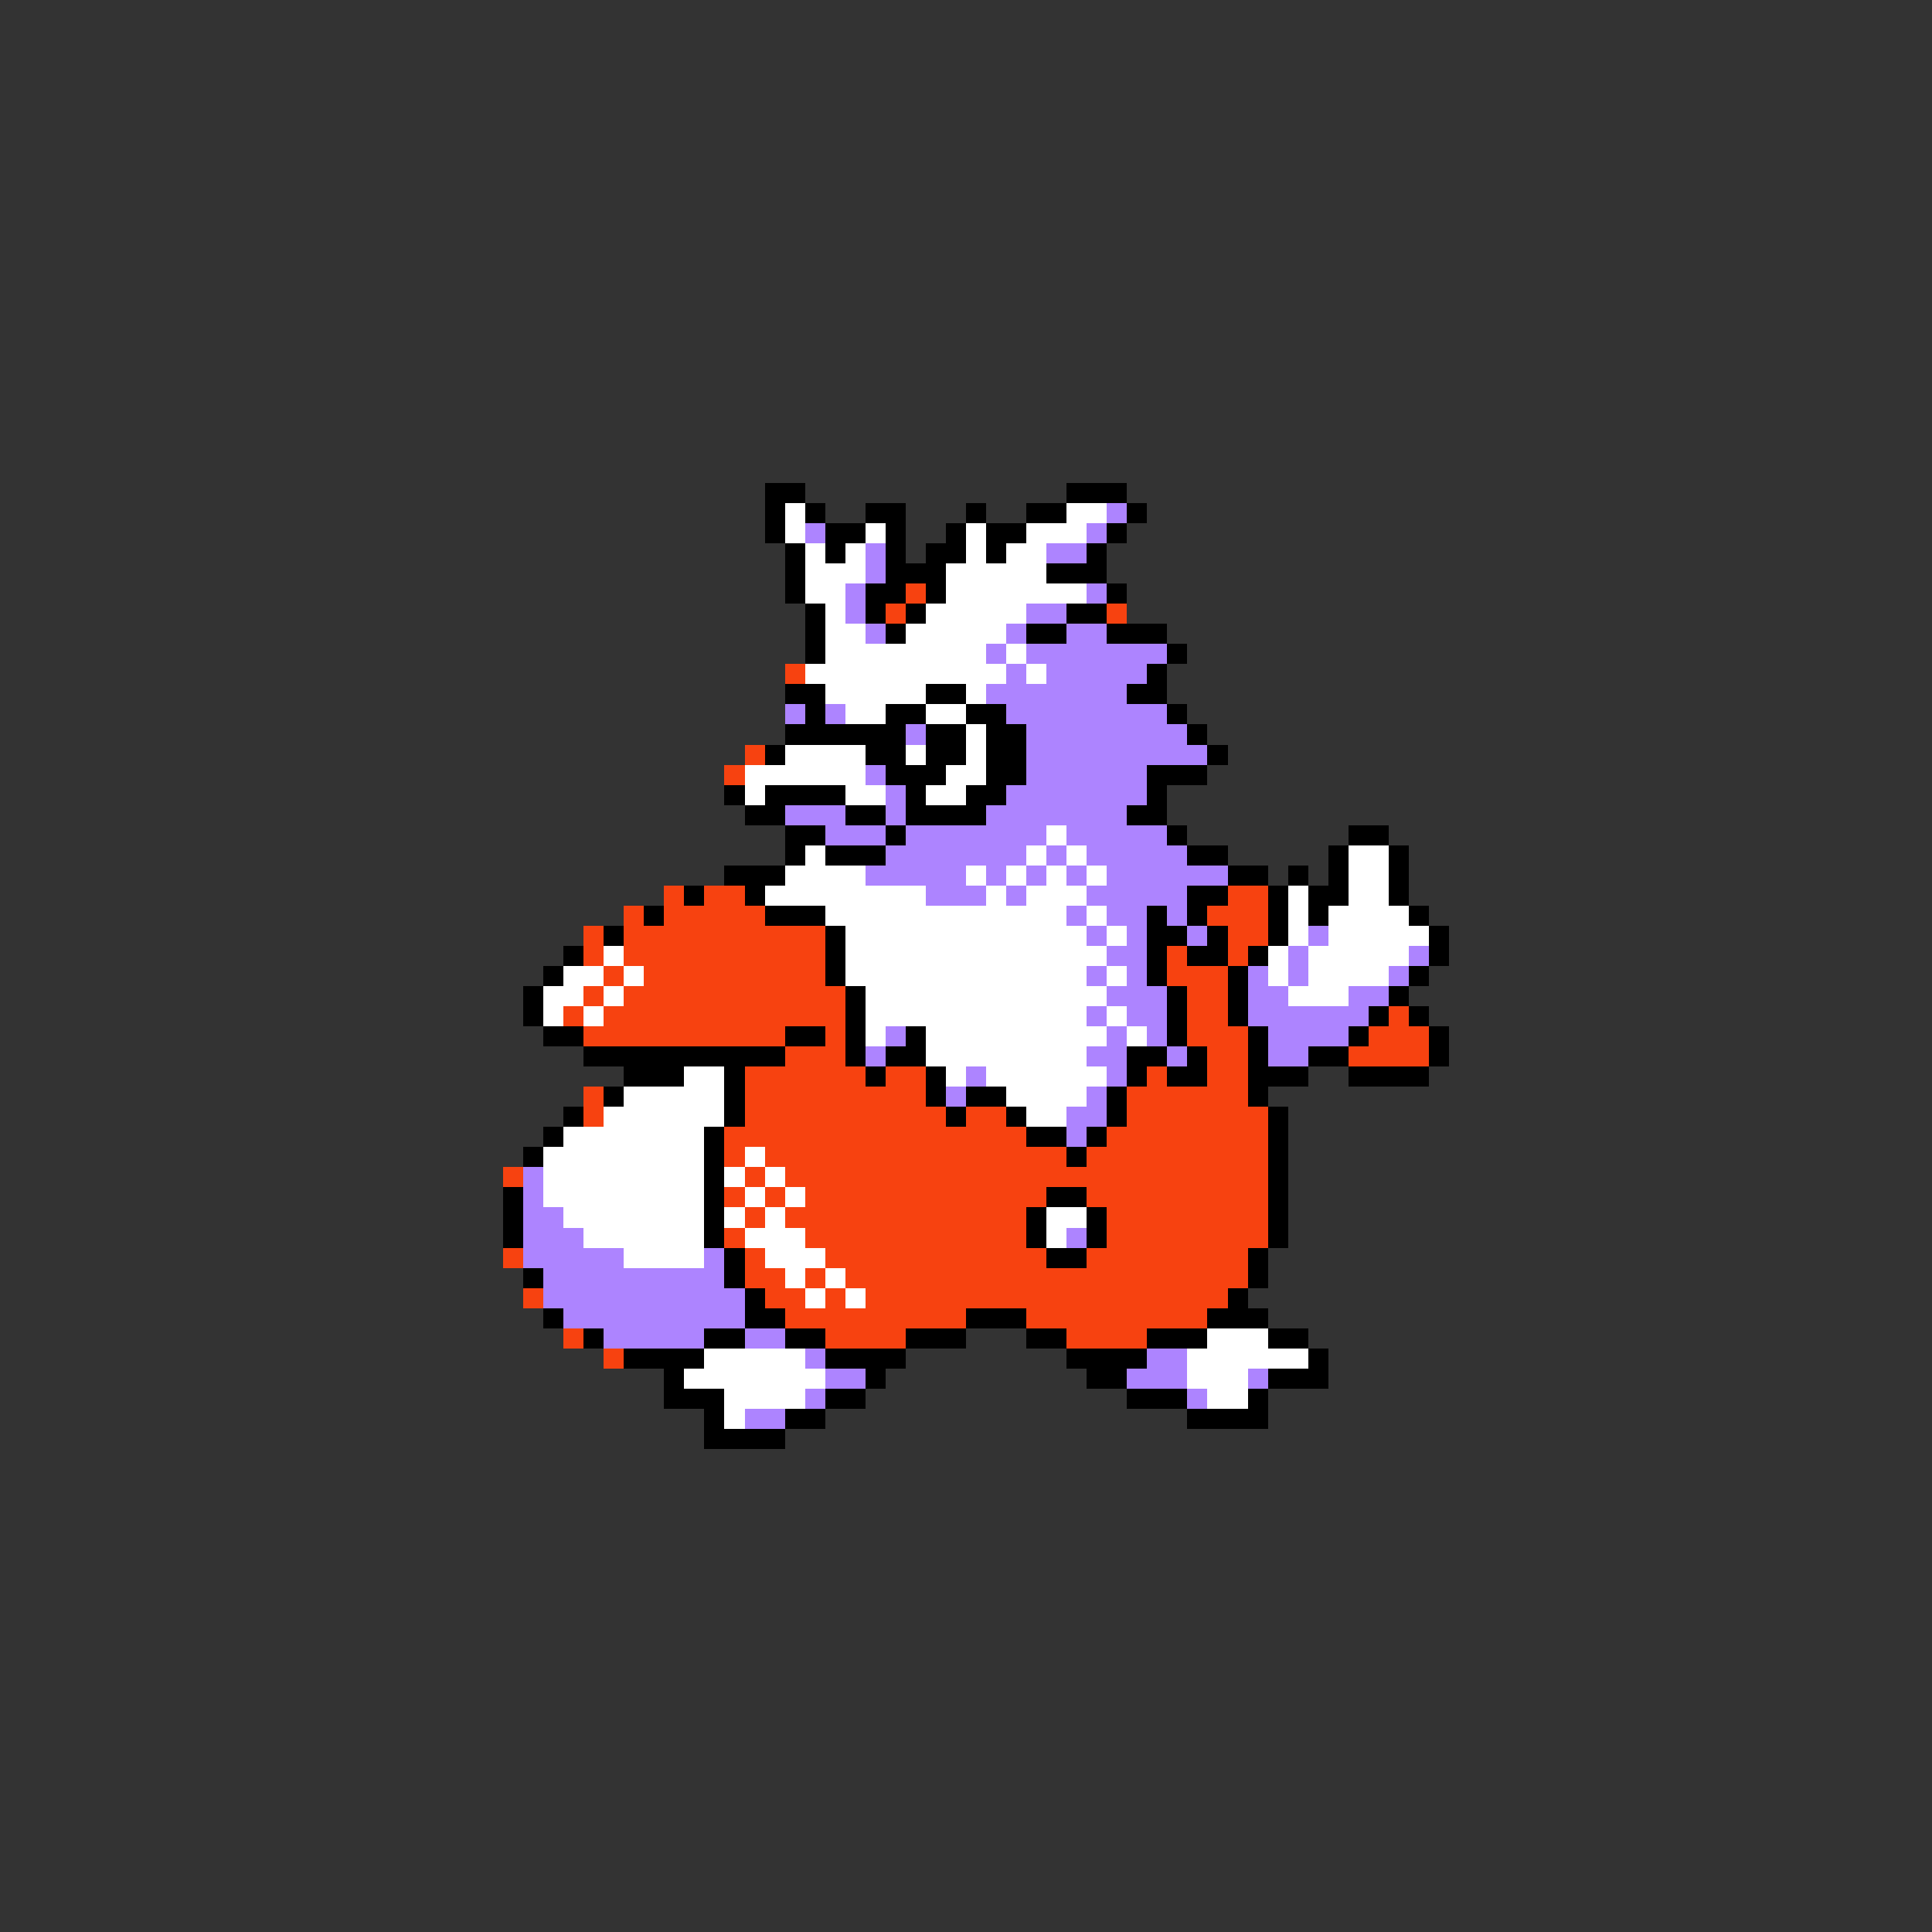 <svg xmlns="http://www.w3.org/2000/svg" viewBox="0 -0.5 96 96" shape-rendering="crispEdges">
<rect x="0" y="-0.5" width="96" height="96" fill="#333333" stroke="none"/>
<path stroke="#000000" d="M38 24h2M53 24h3M38 25h1M40 25h1M43 25h2M48 25h1M51 25h2M56 25h1M38 26h1M41 26h2M44 26h1M47 26h1M49 26h2M55 26h1M39 27h1M41 27h1M44 27h1M46 27h2M49 27h1M54 27h1M39 28h1M44 28h3M52 28h3M39 29h1M43 29h2M46 29h1M55 29h1M40 30h1M43 30h1M45 30h1M53 30h2M40 31h1M44 31h1M51 31h2M55 31h3M40 32h1M58 32h1M57 33h1M39 34h2M46 34h2M56 34h2M40 35h1M44 35h2M48 35h2M58 35h1M39 36h6M46 36h2M49 36h2M59 36h1M38 37h1M43 37h2M46 37h2M49 37h2M60 37h1M44 38h3M49 38h2M57 38h3M36 39h1M38 39h4M45 39h1M48 39h2M57 39h1M37 40h2M42 40h2M45 40h4M56 40h2M39 41h2M44 41h1M58 41h1M67 41h2M39 42h1M41 42h3M59 42h2M66 42h1M69 42h1M36 43h3M61 43h2M64 43h1M66 43h1M69 43h1M34 44h1M37 44h1M59 44h2M63 44h1M65 44h2M69 44h1M32 45h1M38 45h3M57 45h1M59 45h1M63 45h1M65 45h1M70 45h1M30 46h1M41 46h1M57 46h2M60 46h1M63 46h1M71 46h1M28 47h1M41 47h1M57 47h1M59 47h2M62 47h1M71 47h1M27 48h1M41 48h1M57 48h1M61 48h1M70 48h1M26 49h1M42 49h1M58 49h1M61 49h1M69 49h1M26 50h1M42 50h1M58 50h1M61 50h1M68 50h1M70 50h1M27 51h2M39 51h2M42 51h1M45 51h1M58 51h1M62 51h1M67 51h1M71 51h1M29 52h10M42 52h1M44 52h2M56 52h2M59 52h1M62 52h1M65 52h2M71 52h1M31 53h3M36 53h1M43 53h1M46 53h1M56 53h1M58 53h2M62 53h3M67 53h4M30 54h1M36 54h1M46 54h1M48 54h2M55 54h1M62 54h1M28 55h1M36 55h1M47 55h1M50 55h1M55 55h1M63 55h1M27 56h1M35 56h1M51 56h2M54 56h1M63 56h1M26 57h1M35 57h1M53 57h1M63 57h1M35 58h1M63 58h1M25 59h1M35 59h1M52 59h2M63 59h1M25 60h1M35 60h1M51 60h1M54 60h1M63 60h1M25 61h1M35 61h1M51 61h1M54 61h1M63 61h1M36 62h1M52 62h2M62 62h1M26 63h1M36 63h1M62 63h1M37 64h1M61 64h1M27 65h1M37 65h2M48 65h3M60 65h3M29 66h1M35 66h2M39 66h2M45 66h3M51 66h2M57 66h3M63 66h2M31 67h4M41 67h4M53 67h4M65 67h1M33 68h1M43 68h1M54 68h2M63 68h3M33 69h3M41 69h2M56 69h3M62 69h1M35 70h1M39 70h2M59 70h4M35 71h4" />
<path stroke="#ffffff" d="M39 25h1M53 25h2M39 26h1M43 26h1M48 26h1M51 26h3M40 27h1M42 27h1M48 27h1M50 27h2M40 28h3M47 28h5M40 29h2M47 29h7M41 30h1M46 30h5M41 31h2M45 31h5M41 32h8M50 32h1M40 33h10M51 33h1M41 34h5M48 34h1M42 35h2M46 35h2M48 36h1M39 37h4M45 37h1M48 37h1M37 38h6M47 38h2M37 39h1M42 39h2M46 39h2M52 41h1M40 42h1M51 42h1M53 42h1M67 42h2M39 43h4M48 43h1M50 43h1M52 43h1M54 43h1M67 43h2M38 44h8M49 44h1M51 44h3M64 44h1M67 44h2M41 45h12M54 45h1M64 45h1M66 45h4M42 46h12M55 46h1M64 46h1M66 46h5M30 47h1M42 47h13M63 47h1M65 47h5M28 48h2M31 48h1M42 48h12M55 48h1M63 48h1M65 48h4M27 49h2M30 49h1M43 49h12M64 49h3M27 50h1M29 50h1M43 50h11M55 50h1M43 51h1M46 51h9M56 51h1M46 52h8M34 53h2M47 53h1M49 53h6M31 54h5M50 54h4M30 55h6M51 55h2M28 56h7M27 57h8M37 57h1M27 58h8M36 58h1M38 58h1M27 59h8M37 59h1M39 59h1M28 60h7M36 60h1M38 60h1M52 60h2M29 61h6M37 61h3M52 61h1M31 62h4M38 62h3M39 63h1M41 63h1M40 64h1M42 64h1M60 66h3M35 67h5M59 67h6M34 68h7M59 68h3M36 69h4M60 69h2M36 70h1" />
<path stroke="#ad84ff" d="M55 25h1M40 26h1M54 26h1M43 27h1M52 27h2M43 28h1M42 29h1M54 29h1M42 30h1M51 30h2M43 31h1M50 31h1M53 31h2M49 32h1M51 32h7M50 33h1M52 33h5M49 34h7M39 35h1M41 35h1M50 35h8M45 36h1M51 36h8M51 37h9M43 38h1M51 38h6M44 39h1M50 39h7M39 40h3M44 40h1M49 40h7M41 41h3M45 41h7M53 41h5M44 42h7M52 42h1M54 42h5M43 43h5M49 43h1M51 43h1M53 43h1M55 43h6M46 44h3M50 44h1M54 44h5M53 45h1M55 45h2M58 45h1M54 46h1M56 46h1M59 46h1M65 46h1M55 47h2M64 47h1M70 47h1M54 48h1M56 48h1M62 48h1M64 48h1M69 48h1M55 49h3M62 49h2M67 49h2M54 50h1M56 50h2M62 50h6M44 51h1M55 51h1M57 51h1M63 51h4M43 52h1M54 52h2M58 52h1M63 52h2M48 53h1M55 53h1M47 54h1M54 54h1M53 55h2M53 56h1M26 58h1M26 59h1M26 60h2M26 61h3M53 61h1M26 62h5M35 62h1M27 63h9M27 64h10M28 65h9M30 66h5M37 66h2M40 67h1M57 67h2M41 68h2M56 68h3M62 68h1M40 69h1M59 69h1M37 70h2" />
<path stroke="#f74210" d="M45 29h1M44 30h1M55 30h1M39 33h1M37 37h1M36 38h1M33 44h1M35 44h2M61 44h2M31 45h1M33 45h5M60 45h3M29 46h1M31 46h10M61 46h2M29 47h1M31 47h10M58 47h1M61 47h1M30 48h1M32 48h9M58 48h3M29 49h1M31 49h11M59 49h2M28 50h1M30 50h12M59 50h2M69 50h1M29 51h10M41 51h1M59 51h3M68 51h3M39 52h3M60 52h2M67 52h4M37 53h6M44 53h2M57 53h1M60 53h2M29 54h1M37 54h9M56 54h6M29 55h1M37 55h10M48 55h2M56 55h7M36 56h15M55 56h8M36 57h1M38 57h15M54 57h9M25 58h1M37 58h1M39 58h24M36 59h1M38 59h1M40 59h12M54 59h9M37 60h1M39 60h12M55 60h8M36 61h1M40 61h11M55 61h8M25 62h1M37 62h1M41 62h11M54 62h8M37 63h2M40 63h1M42 63h20M26 64h1M38 64h2M41 64h1M43 64h18M39 65h9M51 65h9M28 66h1M41 66h4M53 66h4M30 67h1" />
</svg>